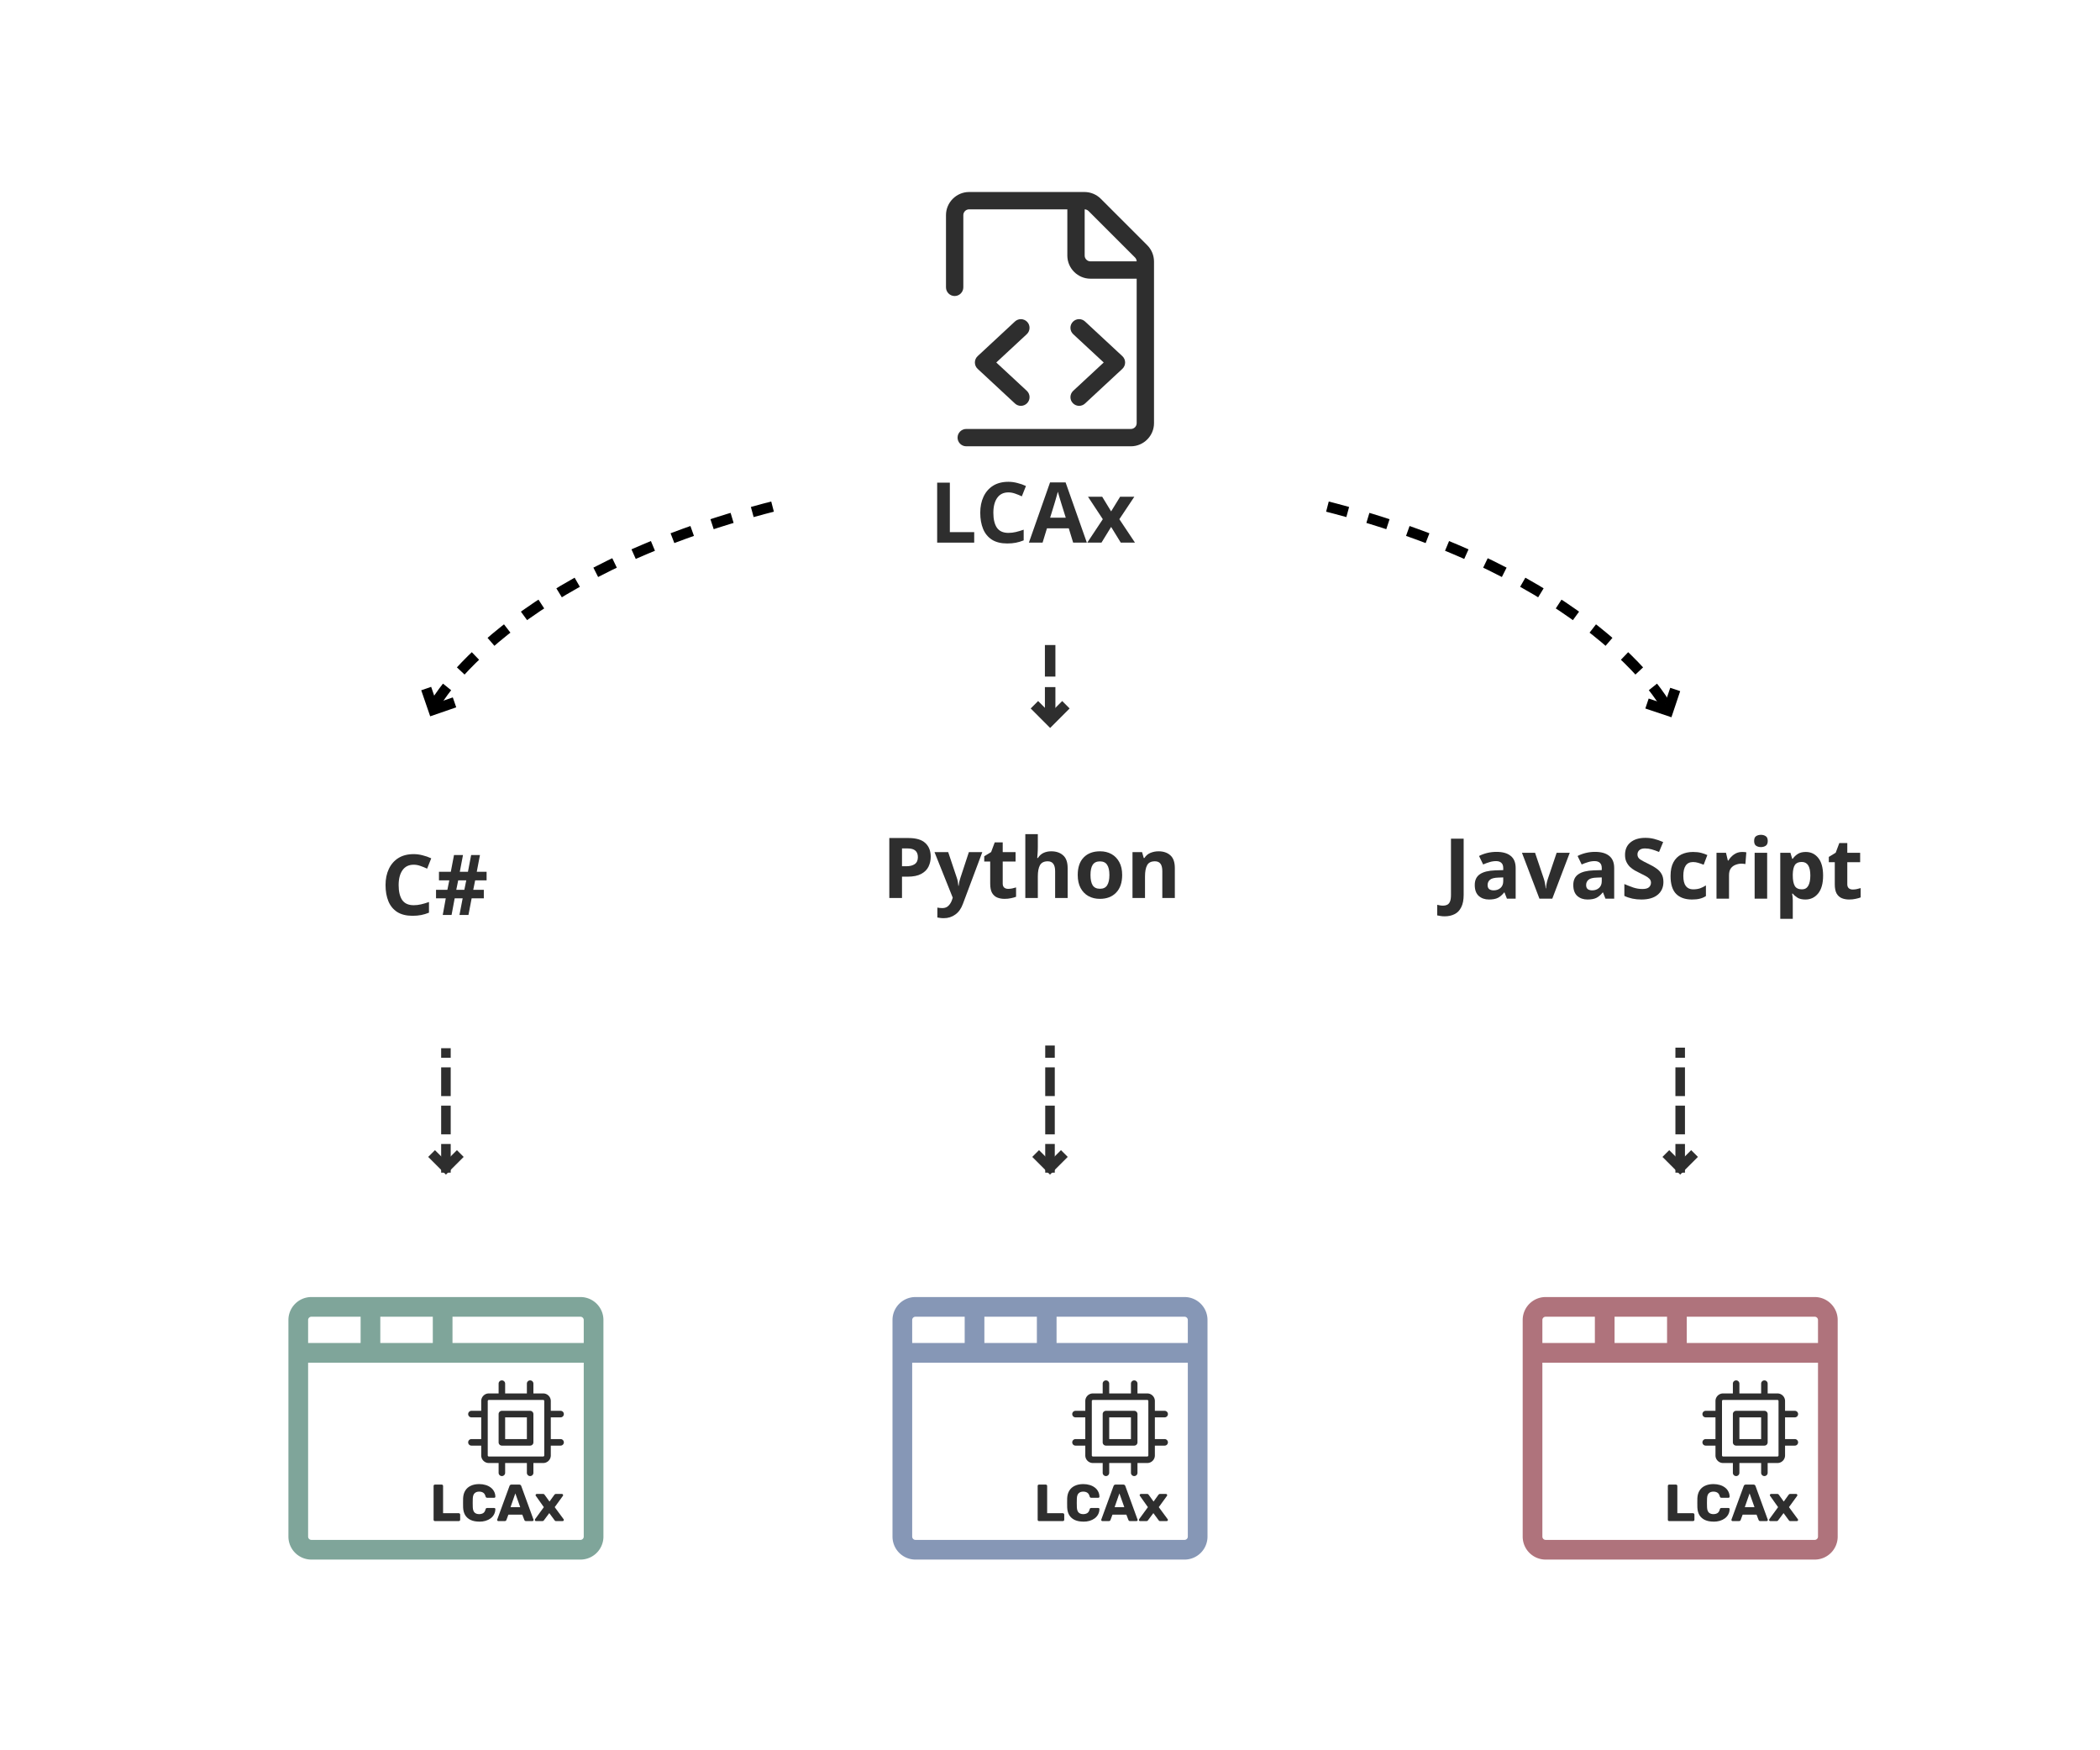 <?xml version="1.0" encoding="UTF-8" standalone="no"?>
<svg
   width="100%"
   height="100%"
   viewBox="0 0 600 500"
   version="1.1"
   xml:space="preserve"
   style="fill-rule:evenodd;clip-rule:evenodd;stroke-miterlimit:10;"
   id="svg59"
   sodipodi:docname="lcax_embed.svg"
   inkscape:version="1.2.2 (b0a8486541, 2022-12-01)"
   xmlns:inkscape="http://www.inkscape.org/namespaces/inkscape"
   xmlns:sodipodi="http://sodipodi.sourceforge.net/DTD/sodipodi-0.dtd"
   xmlns="http://www.w3.org/2000/svg"
   xmlns:svg="http://www.w3.org/2000/svg"
   xmlns:serif="http://www.serif.com/"><defs
   id="defs59">
        
        
        
    
        
        
        
    
            
        
        
        
        
    </defs><sodipodi:namedview
   id="namedview59"
   pagecolor="#ffffff"
   bordercolor="#000000"
   borderopacity="0.25"
   inkscape:showpageshadow="2"
   inkscape:pageopacity="0.0"
   inkscape:pagecheckerboard="0"
   inkscape:deskcolor="#d1d1d1"
   inkscape:zoom="1.1591432"
   inkscape:cx="203.1673"
   inkscape:cy="258.3805"
   inkscape:window-width="1374"
   inkscape:window-height="831"
   inkscape:window-x="0"
   inkscape:window-y="0"
   inkscape:window-maximized="1"
   inkscape:current-layer="g14"
   showgrid="false"><inkscape:page
     x="0"
     y="0"
     width="600"
     height="500"
     id="page14"
     margin="0 29.378 0 55.283"
     bleed="0" /></sodipodi:namedview>
    <g
   id="line20"
   transform="matrix(0,0.266,-0.584,0,449.341,81.34)">
            <g
   transform="matrix(0,1.712,3.765,0,-870.433,-260.418)"
   id="g2">
                <path
   d="m 305.939,350.995 -4.5,4.5 -4.5,-4.5"
   style="fill:none;fill-rule:nonzero;stroke:#2e2e2e;stroke-width:3px"
   id="path1" />
                <path
   d="m 301.439,335.463 v 20.032"
   style="fill:none;fill-rule:nonzero;stroke:#2e2e2e;stroke-width:3px;stroke-linecap:square;stroke-dasharray:6, 6, 0, 0"
   id="path2" />
            </g>
        </g><g
   transform="matrix(0,-0.591,-1,0,555.211,433.191)"
   id="g5"
   inkscape:label="g5">
            <g
   transform="matrix(0,1,1.693,0,-183.789,-45.739)"
   id="g4">
                <path
   d="m 122.319,344.657 2.023,-6.034 6.034,2.023"
   style="fill:none;stroke:#000000;stroke-width:3px"
   id="path3" />
                <path
   d="m 125.249,340.472 c 0,0 20.51,37.156 97.516,56.677"
   style="fill:none;stroke:#000000;stroke-width:3px;stroke-linejoin:bevel;stroke-miterlimit:1.5;stroke-dasharray:6, 6, 0, 0"
   id="path4" />
            </g>
        </g><g
   transform="matrix(0,-0.591,1,0,44.789,433.191)"
   id="g7"
   inkscape:label="g7">
            <g
   transform="matrix(0,-1,1.693,0,-183.789,556.16)"
   id="g6">
                <path
   d="m 471.088,340.973 6.017,-2.075 2.075,6.016"
   style="fill:none;stroke:#000000;stroke-width:3px"
   id="path5" />
                <path
   d="m 476.65,340.472 c 0,0 -20.51,37.156 -97.516,56.677"
   style="fill:none;stroke:#000000;stroke-width:3px;stroke-linejoin:bevel;stroke-miterlimit:1.5;stroke-dasharray:6, 6, 0, 0"
   id="path6" />
            </g>
        </g><g
   id="g10"
   transform="matrix(3.75,0,0,3.75,435.053,363.023)"
   style="clip-rule:evenodd;fill-rule:evenodd;stroke-miterlimit:10"
   inkscape:label="app - red"><path
     d="M 0,3.75 C 0,2.784 0.784,2 1.75,2 h 20.5 C 23.216,2 24,2.784 24,3.75 v 16.5 A 1.75,1.75 0 0 1 22.25,22 H 1.75 A 1.75,1.75 0 0 1 0,20.25 Z M 22.5,7 h -21 v 13.25 c 0,0.138 0.112,0.25 0.25,0.25 h 20.5 a 0.25,0.25 0 0 0 0.25,-0.25 z m -10,-3.5 v 2 h 10 V 3.75 A 0.25,0.25 0 0 0 22.25,3.5 Z M 7,3.5 v 2 h 4 v -2 z m -5.25,0 A 0.25,0.25 0 0 0 1.5,3.75 V 5.5 h 4 v -2 z"
     id="path1-0"
     style="fill:#af737c;fill-opacity:1;stroke:none;stroke-opacity:1" /><g
     id="g1-8"
     transform="matrix(0.33,0,0,0.33,23.595,17.589)"><path
       d="m -22.219,-20.972 h 6.526 a 0.753,0.753 0 0 1 0.753,0.753 v 6.526 a 0.753,0.753 0 0 1 -0.753,0.753 h -6.526 a 0.753,0.753 0 0 1 -0.753,-0.753 v -6.526 a 0.753,0.753 0 0 1 0.753,-0.753 z m 0.753,6.526 h 5.02 v -5.02 h -5.02 z"
       id="path1-3-8"
       style="fill:#2e2e2e;fill-opacity:1;stroke-width:1.004" /><path
       d="m -15.693,-28 a 0.753,0.753 0 0 1 0.753,0.753 v 2.259 h 2.259 c 0.97,0 1.757,0.787 1.757,1.757 v 2.259 h 2.259 a 0.753,0.753 0 0 1 0,1.506 h -2.259 v 5.02 h 2.259 a 0.753,0.753 0 0 1 0,1.506 h -2.259 v 2.259 a 1.757,1.757 0 0 1 -1.757,1.757 h -2.259 v 2.259 a 0.753,0.753 0 0 1 -1.506,0 v -2.259 h -5.02 v 2.259 a 0.753,0.753 0 0 1 -1.506,0 v -2.259 h -2.259 a 1.757,1.757 0 0 1 -1.757,-1.757 v -2.259 h -2.259 a 0.753,0.753 0 0 1 0,-1.506 h 2.259 v -5.02 h -2.259 a 0.753,0.753 0 0 1 0,-1.506 h 2.259 v -2.259 c 0,-0.97 0.787,-1.757 1.757,-1.757 h 2.259 v -2.259 a 0.753,0.753 0 0 1 1.506,0 v 2.259 h 5.02 v -2.259 A 0.753,0.753 0 0 1 -15.693,-28 Z m 3.012,17.57 a 0.251,0.251 0 0 0 0.251,-0.251 v -12.55 a 0.251,0.251 0 0 0 -0.251,-0.251 h -12.55 a 0.251,0.251 0 0 0 -0.251,0.251 v 12.55 c 0,0.139 0.112,0.251 0.251,0.251 z"
       id="path2-5"
       style="fill:#2e2e2e;fill-opacity:1;stroke:none;stroke-width:1.004;stroke-opacity:1" /></g><g
     aria-label="LCAx"
     id="text1140-0"
     style="font-size:3.971px;line-height:1.25;font-family:'Roboto Mono';-inkscape-font-specification:'Roboto Mono';fill:#2e2e2e;stroke-width:0.165"><path
       d="m 11.159,19.067 q -0.044,0 -0.071,-0.028 -0.028,-0.028 -0.028,-0.071 v -2.581 q 0,-0.044 0.028,-0.071 0.028,-0.028 0.071,-0.028 h 0.524 q 0.04,0 0.068,0.028 0.032,0.028 0.032,0.071 v 2.081 h 1.199 q 0.044,0 0.071,0.032 0.032,0.028 0.032,0.071 v 0.397 q 0,0.044 -0.032,0.071 -0.028,0.028 -0.071,0.028 z"
       style="font-weight:bold;font-family:Rubik;-inkscape-font-specification:'Rubik Bold'"
       id="path437" /><path
       d="m 14.536,19.107 q -0.377,0 -0.647,-0.123 -0.266,-0.123 -0.417,-0.361 -0.147,-0.238 -0.163,-0.592 -0.004,-0.163 -0.004,-0.349 0,-0.187 0.004,-0.357 0.016,-0.345 0.167,-0.584 0.151,-0.242 0.421,-0.365 0.27,-0.127 0.639,-0.127 0.262,0 0.484,0.068 0.222,0.064 0.389,0.191 0.167,0.123 0.258,0.302 0.095,0.175 0.099,0.397 0.004,0.036 -0.024,0.06 -0.024,0.024 -0.06,0.024 h -0.536 q -0.052,0 -0.079,-0.02 -0.028,-0.024 -0.048,-0.083 -0.056,-0.21 -0.183,-0.286 -0.123,-0.079 -0.306,-0.079 -0.218,0 -0.345,0.123 -0.127,0.119 -0.139,0.401 -0.012,0.326 0,0.667 0.012,0.282 0.139,0.405 0.127,0.119 0.345,0.119 0.183,0 0.31,-0.079 0.127,-0.079 0.179,-0.286 0.016,-0.06 0.044,-0.079 0.032,-0.024 0.083,-0.024 h 0.536 q 0.036,0 0.06,0.024 0.028,0.024 0.024,0.06 -0.004,0.222 -0.099,0.401 -0.091,0.175 -0.258,0.302 -0.167,0.123 -0.389,0.191 -0.222,0.064 -0.484,0.064 z"
       style="font-weight:bold;font-family:Rubik;-inkscape-font-specification:'Rubik Bold'"
       id="path439" /><path
       d="m 15.989,19.067 q -0.032,0 -0.06,-0.024 -0.024,-0.028 -0.024,-0.06 0,-0.02 0.004,-0.036 l 0.933,-2.55 q 0.012,-0.044 0.048,-0.075 0.04,-0.036 0.107,-0.036 h 0.588 q 0.068,0 0.103,0.036 0.04,0.032 0.052,0.075 l 0.929,2.55 q 0.008,0.016 0.008,0.036 0,0.032 -0.028,0.06 -0.024,0.024 -0.06,0.024 h -0.488 q -0.06,0 -0.091,-0.028 -0.028,-0.032 -0.036,-0.056 l -0.155,-0.405 h -1.06 l -0.151,0.405 q -0.008,0.024 -0.036,0.056 -0.028,0.028 -0.095,0.028 z m 0.933,-1.06 h 0.739 l -0.373,-1.048 z"
       style="font-weight:bold;font-family:Rubik;-inkscape-font-specification:'Rubik Bold'"
       id="path441" /><path
       d="m 18.864,19.067 q -0.036,0 -0.064,-0.024 -0.024,-0.028 -0.024,-0.064 0,-0.012 0.004,-0.028 0.004,-0.02 0.016,-0.036 l 0.663,-0.909 -0.604,-0.854 q -0.012,-0.016 -0.02,-0.032 -0.004,-0.016 -0.004,-0.032 0,-0.036 0.028,-0.06 0.028,-0.028 0.064,-0.028 h 0.484 q 0.052,0 0.075,0.024 0.028,0.024 0.04,0.044 l 0.369,0.512 0.365,-0.508 q 0.016,-0.02 0.04,-0.044 0.028,-0.028 0.079,-0.028 h 0.465 q 0.036,0 0.06,0.028 0.028,0.024 0.028,0.06 0,0.016 -0.004,0.032 -0.004,0.016 -0.016,0.032 l -0.62,0.854 0.671,0.909 q 0.016,0.016 0.02,0.032 0.004,0.016 0.004,0.032 0,0.036 -0.028,0.064 -0.024,0.024 -0.064,0.024 h -0.504 q -0.048,0 -0.071,-0.02 -0.024,-0.024 -0.04,-0.044 l -0.401,-0.544 -0.405,0.544 q -0.016,0.016 -0.04,0.04 -0.024,0.024 -0.075,0.024 z"
       style="font-weight:bold;font-family:Rubik;-inkscape-font-specification:'Rubik Bold'"
       id="path443" /></g></g><g
   id="g3"
   transform="matrix(3.75,0,0,3.75,82.408,363.023)"
   inkscape:label="app - green"
   style="clip-rule:evenodd;fill-rule:evenodd;stroke-miterlimit:10"><path
     d="M 0,3.75 C 0,2.784 0.784,2 1.75,2 h 20.5 C 23.216,2 24,2.784 24,3.75 v 16.5 A 1.75,1.75 0 0 1 22.25,22 H 1.75 A 1.75,1.75 0 0 1 0,20.25 Z M 22.5,7 h -21 v 13.25 c 0,0.138 0.112,0.25 0.25,0.25 h 20.5 a 0.25,0.25 0 0 0 0.25,-0.25 z m -10,-3.5 v 2 h 10 V 3.75 A 0.25,0.25 0 0 0 22.25,3.5 Z M 7,3.5 v 2 h 4 v -2 z m -5.25,0 A 0.25,0.25 0 0 0 1.5,3.75 V 5.5 h 4 v -2 z"
     id="path1-9"
     style="fill:#7fa59a;fill-opacity:1;stroke:none;stroke-opacity:1" /><g
     id="g1"
     transform="matrix(0.33,0,0,0.33,23.595,17.589)"><path
       d="m -22.219,-20.972 h 6.526 a 0.753,0.753 0 0 1 0.753,0.753 v 6.526 a 0.753,0.753 0 0 1 -0.753,0.753 h -6.526 a 0.753,0.753 0 0 1 -0.753,-0.753 v -6.526 a 0.753,0.753 0 0 1 0.753,-0.753 z m 0.753,6.526 h 5.02 v -5.02 h -5.02 z"
       id="path1-3"
       style="fill:#2e2e2e;fill-opacity:1;stroke-width:1.004" /><path
       d="m -15.693,-28 a 0.753,0.753 0 0 1 0.753,0.753 v 2.259 h 2.259 c 0.97,0 1.757,0.787 1.757,1.757 v 2.259 h 2.259 a 0.753,0.753 0 0 1 0,1.506 h -2.259 v 5.02 h 2.259 a 0.753,0.753 0 0 1 0,1.506 h -2.259 v 2.259 a 1.757,1.757 0 0 1 -1.757,1.757 h -2.259 v 2.259 a 0.753,0.753 0 0 1 -1.506,0 v -2.259 h -5.02 v 2.259 a 0.753,0.753 0 0 1 -1.506,0 v -2.259 h -2.259 a 1.757,1.757 0 0 1 -1.757,-1.757 v -2.259 h -2.259 a 0.753,0.753 0 0 1 0,-1.506 h 2.259 v -5.02 h -2.259 a 0.753,0.753 0 0 1 0,-1.506 h 2.259 v -2.259 c 0,-0.97 0.787,-1.757 1.757,-1.757 h 2.259 v -2.259 a 0.753,0.753 0 0 1 1.506,0 v 2.259 h 5.02 v -2.259 A 0.753,0.753 0 0 1 -15.693,-28 Z m 3.012,17.57 a 0.251,0.251 0 0 0 0.251,-0.251 v -12.55 a 0.251,0.251 0 0 0 -0.251,-0.251 h -12.55 a 0.251,0.251 0 0 0 -0.251,0.251 v 12.55 c 0,0.139 0.112,0.251 0.251,0.251 z"
       id="path2-3"
       style="fill:#2e2e2e;fill-opacity:1;stroke:none;stroke-width:1.004;stroke-opacity:1" /></g><g
     aria-label="LCAx"
     id="text1140-9"
     style="font-size:3.971px;line-height:1.25;font-family:'Roboto Mono';-inkscape-font-specification:'Roboto Mono';fill:#2e2e2e;stroke-width:0.165"><path
       d="m 11.159,19.067 q -0.044,0 -0.071,-0.028 -0.028,-0.028 -0.028,-0.071 v -2.581 q 0,-0.044 0.028,-0.071 0.028,-0.028 0.071,-0.028 h 0.524 q 0.04,0 0.068,0.028 0.032,0.028 0.032,0.071 v 2.081 h 1.199 q 0.044,0 0.071,0.032 0.032,0.028 0.032,0.071 v 0.397 q 0,0.044 -0.032,0.071 -0.028,0.028 -0.071,0.028 z"
       style="font-weight:bold;font-family:Rubik;-inkscape-font-specification:'Rubik Bold'"
       id="path417" /><path
       d="m 14.536,19.107 q -0.377,0 -0.647,-0.123 -0.266,-0.123 -0.417,-0.361 -0.147,-0.238 -0.163,-0.592 -0.004,-0.163 -0.004,-0.349 0,-0.187 0.004,-0.357 0.016,-0.345 0.167,-0.584 0.151,-0.242 0.421,-0.365 0.27,-0.127 0.639,-0.127 0.262,0 0.484,0.068 0.222,0.064 0.389,0.191 0.167,0.123 0.258,0.302 0.095,0.175 0.099,0.397 0.004,0.036 -0.024,0.06 -0.024,0.024 -0.06,0.024 h -0.536 q -0.052,0 -0.079,-0.02 -0.028,-0.024 -0.048,-0.083 -0.056,-0.21 -0.183,-0.286 -0.123,-0.079 -0.306,-0.079 -0.218,0 -0.345,0.123 -0.127,0.119 -0.139,0.401 -0.012,0.326 0,0.667 0.012,0.282 0.139,0.405 0.127,0.119 0.345,0.119 0.183,0 0.31,-0.079 0.127,-0.079 0.179,-0.286 0.016,-0.06 0.044,-0.079 0.032,-0.024 0.083,-0.024 h 0.536 q 0.036,0 0.06,0.024 0.028,0.024 0.024,0.06 -0.004,0.222 -0.099,0.401 -0.091,0.175 -0.258,0.302 -0.167,0.123 -0.389,0.191 -0.222,0.064 -0.484,0.064 z"
       style="font-weight:bold;font-family:Rubik;-inkscape-font-specification:'Rubik Bold'"
       id="path419" /><path
       d="m 15.989,19.067 q -0.032,0 -0.06,-0.024 -0.024,-0.028 -0.024,-0.06 0,-0.02 0.004,-0.036 l 0.933,-2.55 q 0.012,-0.044 0.048,-0.075 0.04,-0.036 0.107,-0.036 h 0.588 q 0.068,0 0.103,0.036 0.04,0.032 0.052,0.075 l 0.929,2.55 q 0.008,0.016 0.008,0.036 0,0.032 -0.028,0.06 -0.024,0.024 -0.06,0.024 h -0.488 q -0.06,0 -0.091,-0.028 -0.028,-0.032 -0.036,-0.056 l -0.155,-0.405 h -1.06 l -0.151,0.405 q -0.008,0.024 -0.036,0.056 -0.028,0.028 -0.095,0.028 z m 0.933,-1.06 h 0.739 l -0.373,-1.048 z"
       style="font-weight:bold;font-family:Rubik;-inkscape-font-specification:'Rubik Bold'"
       id="path421" /><path
       d="m 18.864,19.067 q -0.036,0 -0.064,-0.024 -0.024,-0.028 -0.024,-0.064 0,-0.012 0.004,-0.028 0.004,-0.02 0.016,-0.036 l 0.663,-0.909 -0.604,-0.854 q -0.012,-0.016 -0.02,-0.032 -0.004,-0.016 -0.004,-0.032 0,-0.036 0.028,-0.06 0.028,-0.028 0.064,-0.028 h 0.484 q 0.052,0 0.075,0.024 0.028,0.024 0.04,0.044 l 0.369,0.512 0.365,-0.508 q 0.016,-0.02 0.04,-0.044 0.028,-0.028 0.079,-0.028 h 0.465 q 0.036,0 0.06,0.028 0.028,0.024 0.028,0.06 0,0.016 -0.004,0.032 -0.004,0.016 -0.016,0.032 l -0.62,0.854 0.671,0.909 q 0.016,0.016 0.02,0.032 0.004,0.016 0.004,0.032 0,0.036 -0.028,0.064 -0.024,0.024 -0.064,0.024 h -0.504 q -0.048,0 -0.071,-0.02 -0.024,-0.024 -0.04,-0.044 l -0.401,-0.544 -0.405,0.544 q -0.016,0.016 -0.04,0.04 -0.024,0.024 -0.075,0.024 z"
       style="font-weight:bold;font-family:Rubik;-inkscape-font-specification:'Rubik Bold'"
       id="path423" /></g></g><g
   id="g12"
   transform="matrix(3.75,0,0,3.75,255,363.023)"
   style="clip-rule:evenodd;fill-rule:evenodd;stroke-miterlimit:10"
   inkscape:label="app - blue"><path
     d="M 0,3.75 C 0,2.784 0.784,2 1.75,2 h 20.5 C 23.216,2 24,2.784 24,3.75 v 16.5 A 1.75,1.75 0 0 1 22.25,22 H 1.75 A 1.75,1.75 0 0 1 0,20.25 Z M 22.5,7 h -21 v 13.25 c 0,0.138 0.112,0.25 0.25,0.25 h 20.5 a 0.25,0.25 0 0 0 0.25,-0.25 z m -10,-3.5 v 2 h 10 V 3.75 A 0.25,0.25 0 0 0 22.25,3.5 Z M 7,3.5 v 2 h 4 v -2 z m -5.25,0 A 0.25,0.25 0 0 0 1.5,3.75 V 5.5 h 4 v -2 z"
     id="path1-6"
     style="fill:#8697b6;fill-opacity:1;stroke:none;stroke-opacity:1" /><g
     id="g1-3"
     transform="matrix(0.33,0,0,0.33,23.595,17.589)"><path
       d="m -22.219,-20.972 h 6.526 a 0.753,0.753 0 0 1 0.753,0.753 v 6.526 a 0.753,0.753 0 0 1 -0.753,0.753 h -6.526 a 0.753,0.753 0 0 1 -0.753,-0.753 v -6.526 a 0.753,0.753 0 0 1 0.753,-0.753 z m 0.753,6.526 h 5.02 v -5.02 h -5.02 z"
       id="path1-3-85"
       style="fill:#2e2e2e;fill-opacity:1;stroke-width:1.004" /><path
       d="m -15.693,-28 a 0.753,0.753 0 0 1 0.753,0.753 v 2.259 h 2.259 c 0.97,0 1.757,0.787 1.757,1.757 v 2.259 h 2.259 a 0.753,0.753 0 0 1 0,1.506 h -2.259 v 5.02 h 2.259 a 0.753,0.753 0 0 1 0,1.506 h -2.259 v 2.259 a 1.757,1.757 0 0 1 -1.757,1.757 h -2.259 v 2.259 a 0.753,0.753 0 0 1 -1.506,0 v -2.259 h -5.02 v 2.259 a 0.753,0.753 0 0 1 -1.506,0 v -2.259 h -2.259 a 1.757,1.757 0 0 1 -1.757,-1.757 v -2.259 h -2.259 a 0.753,0.753 0 0 1 0,-1.506 h 2.259 v -5.02 h -2.259 a 0.753,0.753 0 0 1 0,-1.506 h 2.259 v -2.259 c 0,-0.97 0.787,-1.757 1.757,-1.757 h 2.259 v -2.259 a 0.753,0.753 0 0 1 1.506,0 v 2.259 h 5.02 v -2.259 A 0.753,0.753 0 0 1 -15.693,-28 Z m 3.012,17.57 a 0.251,0.251 0 0 0 0.251,-0.251 v -12.55 a 0.251,0.251 0 0 0 -0.251,-0.251 h -12.55 a 0.251,0.251 0 0 0 -0.251,0.251 v 12.55 c 0,0.139 0.112,0.251 0.251,0.251 z"
       id="path2-6"
       style="fill:#2e2e2e;fill-opacity:1;stroke:none;stroke-width:1.004;stroke-opacity:1" /></g><g
     aria-label="LCAx"
     id="text1140-1"
     style="font-size:3.971px;line-height:1.25;font-family:'Roboto Mono';-inkscape-font-specification:'Roboto Mono';fill:#2e2e2e;stroke-width:0.165"><path
       d="m 11.159,19.067 q -0.044,0 -0.071,-0.028 -0.028,-0.028 -0.028,-0.071 v -2.581 q 0,-0.044 0.028,-0.071 0.028,-0.028 0.071,-0.028 h 0.524 q 0.04,0 0.068,0.028 0.032,0.028 0.032,0.071 v 2.081 h 1.199 q 0.044,0 0.071,0.032 0.032,0.028 0.032,0.071 v 0.397 q 0,0.044 -0.032,0.071 -0.028,0.028 -0.071,0.028 z"
       style="font-weight:bold;font-family:Rubik;-inkscape-font-specification:'Rubik Bold'"
       id="path427" /><path
       d="m 14.536,19.107 q -0.377,0 -0.647,-0.123 -0.266,-0.123 -0.417,-0.361 -0.147,-0.238 -0.163,-0.592 -0.004,-0.163 -0.004,-0.349 0,-0.187 0.004,-0.357 0.016,-0.345 0.167,-0.584 0.151,-0.242 0.421,-0.365 0.27,-0.127 0.639,-0.127 0.262,0 0.484,0.068 0.222,0.064 0.389,0.191 0.167,0.123 0.258,0.302 0.095,0.175 0.099,0.397 0.004,0.036 -0.024,0.06 -0.024,0.024 -0.06,0.024 h -0.536 q -0.052,0 -0.079,-0.02 -0.028,-0.024 -0.048,-0.083 -0.056,-0.21 -0.183,-0.286 -0.123,-0.079 -0.306,-0.079 -0.218,0 -0.345,0.123 -0.127,0.119 -0.139,0.401 -0.012,0.326 0,0.667 0.012,0.282 0.139,0.405 0.127,0.119 0.345,0.119 0.183,0 0.31,-0.079 0.127,-0.079 0.179,-0.286 0.016,-0.06 0.044,-0.079 0.032,-0.024 0.083,-0.024 h 0.536 q 0.036,0 0.06,0.024 0.028,0.024 0.024,0.06 -0.004,0.222 -0.099,0.401 -0.091,0.175 -0.258,0.302 -0.167,0.123 -0.389,0.191 -0.222,0.064 -0.484,0.064 z"
       style="font-weight:bold;font-family:Rubik;-inkscape-font-specification:'Rubik Bold'"
       id="path429" /><path
       d="m 15.989,19.067 q -0.032,0 -0.06,-0.024 -0.024,-0.028 -0.024,-0.06 0,-0.02 0.004,-0.036 l 0.933,-2.55 q 0.012,-0.044 0.048,-0.075 0.04,-0.036 0.107,-0.036 h 0.588 q 0.068,0 0.103,0.036 0.04,0.032 0.052,0.075 l 0.929,2.55 q 0.008,0.016 0.008,0.036 0,0.032 -0.028,0.06 -0.024,0.024 -0.06,0.024 h -0.488 q -0.06,0 -0.091,-0.028 -0.028,-0.032 -0.036,-0.056 l -0.155,-0.405 h -1.06 l -0.151,0.405 q -0.008,0.024 -0.036,0.056 -0.028,0.028 -0.095,0.028 z m 0.933,-1.06 h 0.739 l -0.373,-1.048 z"
       style="font-weight:bold;font-family:Rubik;-inkscape-font-specification:'Rubik Bold'"
       id="path431" /><path
       d="m 18.864,19.067 q -0.036,0 -0.064,-0.024 -0.024,-0.028 -0.024,-0.064 0,-0.012 0.004,-0.028 0.004,-0.02 0.016,-0.036 l 0.663,-0.909 -0.604,-0.854 q -0.012,-0.016 -0.02,-0.032 -0.004,-0.016 -0.004,-0.032 0,-0.036 0.028,-0.06 0.028,-0.028 0.064,-0.028 h 0.484 q 0.052,0 0.075,0.024 0.028,0.024 0.04,0.044 l 0.369,0.512 0.365,-0.508 q 0.016,-0.02 0.04,-0.044 0.028,-0.028 0.079,-0.028 h 0.465 q 0.036,0 0.06,0.028 0.028,0.024 0.028,0.06 0,0.016 -0.004,0.032 -0.004,0.016 -0.016,0.032 l -0.62,0.854 0.671,0.909 q 0.016,0.016 0.02,0.032 0.004,0.016 0.004,0.032 0,0.036 -0.028,0.064 -0.024,0.024 -0.064,0.024 h -0.504 q -0.048,0 -0.071,-0.02 -0.024,-0.024 -0.04,-0.044 l -0.401,-0.544 -0.405,0.544 q -0.016,0.016 -0.04,0.04 -0.024,0.024 -0.075,0.024 z"
       style="font-weight:bold;font-family:Rubik;-inkscape-font-specification:'Rubik Bold'"
       id="path433" /></g></g>
    <g
   id="line22"
   transform="matrix(0,-0.438,-1,0,555.7,402.797)">
            <g
   transform="matrix(0,-1,2.283,0,-204.116,557.213)"
   id="g9">
                <path
   d="m 305.615,162.683 -4.102,-4.103 -4.102,4.103"
   style="fill:none;fill-rule:nonzero;stroke:#2e2e2e;stroke-width:2.73px"
   id="path8" />
                <path
   d="m 301.513,158.58 v 33.597"
   style="fill:none;fill-rule:nonzero;stroke:#2e2e2e;stroke-width:2.73px;stroke-linecap:square;stroke-dasharray:5.47, 5.47, 0, 0"
   id="path9" />
            </g>
        </g><g
   id="line26"
   transform="matrix(0,-0.438,-1,0,561.411,403.206)">
            <g
   transform="matrix(0,-1,2.283,0,-204.116,557.213)"
   id="g11">
                <path
   d="m 479.957,163.09 -4.102,-4.102 -4.102,4.102"
   style="fill:none;fill-rule:nonzero;stroke:#2e2e2e;stroke-width:2.73px"
   id="path10" />
                <path
   d="m 475.855,158.988 v 32.985"
   style="fill:none;fill-rule:nonzero;stroke:#2e2e2e;stroke-width:2.73px;stroke-linecap:square;stroke-linejoin:round;stroke-miterlimit:4;stroke-dasharray:5.47, 5.47, 0, 0"
   id="path11" />
            </g>
        </g><g
   id="line30"
   transform="matrix(0,-0.438,-1,0,557.45,403.206)">
            <g
   transform="matrix(0,-1,2.283,0,-204.116,557.213)"
   id="g13">
                <path
   d="m 131.273,163.09 -4.102,-4.102 -4.102,4.102"
   style="fill:none;fill-rule:nonzero;stroke:#2e2e2e;stroke-width:2.73px"
   id="path12" />
                <path
   d="M 127.171,158.988 V 191.81"
   style="fill:none;fill-rule:nonzero;stroke:#2e2e2e;stroke-width:2.73px;stroke-linecap:square;stroke-linejoin:round;stroke-miterlimit:4;stroke-dasharray:5.47, 5.47, 0, 0"
   id="path13" />
            </g>
        </g>
    <g
   id="g14"
   transform="translate(0,36)"><path
     id="path1074"
     d="m 270.282,25.453 c 0,-3.623 2.981,-6.604 6.604,-6.604 h 32.96 c 1.751,0.001 3.432,0.697 4.669,1.935 l 13.268,13.268 c 1.238,1.237 1.934,2.918 1.935,4.669 v 46.168 c 0,3.623 -2.981,6.604 -6.604,6.604 h -47.053 c -1.357,-0.003 -2.472,-1.12 -2.472,-2.477 0,-1.357 1.115,-2.474 2.472,-2.476 h 47.053 c 0.906,0 1.651,-0.745 1.651,-1.651 v -41.275 h -13.208 c -3.623,0 -6.604,-2.981 -6.604,-6.604 v -13.208 h -28.067 c -0.906,0 -1.651,0.745 -1.651,1.651 v 20.638 c -0.002,1.357 -1.119,2.473 -2.476,2.473 -1.358,0 -2.475,-1.116 -2.477,-2.473 z m 39.624,-1.651 v 13.208 c 0,0.906 0.745,1.651 1.651,1.651 h 13.208 c -0.015,-0.417 -0.187,-0.814 -0.482,-1.109 l -13.268,-13.268 c -0.295,-0.295 -0.692,-0.467 -1.109,-0.482 z"
     style="fill:#2e2e2e;fill-rule:nonzero" /><path
     id="path1076"
     d="m 293.495,55.963 c 0.426,0.458 0.662,1.061 0.662,1.686 0,0.688 -0.286,1.346 -0.791,1.815 l -8.713,8.089 8.717,8.09 c 0.504,0.469 0.792,1.128 0.792,1.817 0,1.36 -1.119,2.479 -2.479,2.479 -0.626,0 -1.229,-0.237 -1.688,-0.664 l -10.665,-9.905 c -0.506,-0.469 -0.793,-1.128 -0.793,-1.817 0,-0.689 0.287,-1.347 0.793,-1.816 l 10.665,-9.906 c 0.458,-0.424 1.06,-0.66 1.684,-0.66 0.689,0 1.348,0.287 1.816,0.792 z m 13.139,3.501 c -0.508,-0.469 -0.797,-1.129 -0.797,-1.82 0,-1.359 1.118,-2.477 2.477,-2.477 0.626,0 1.23,0.238 1.688,0.664 l 10.669,9.906 c 0.505,0.469 0.792,1.127 0.792,1.816 0,0.689 -0.287,1.348 -0.792,1.817 l -10.666,9.905 c -0.458,0.427 -1.062,0.664 -1.688,0.664 -1.359,0 -2.478,-1.118 -2.478,-2.477 0,-0.69 0.288,-1.35 0.795,-1.819 l 8.714,-8.09 -8.718,-8.089 z"
     style="fill:#2e2e2e;fill-rule:nonzero" /><g
     transform="translate(265.6,119.014)"
     id="g15">
            <g
   aria-label="LCAx"
   id="text14"
   style="font-weight:600;font-size:24px;font-family:LucidaGrande-Bold, 'Lucida Grande', sans-serif;fill:#2e2e2e"><path
     d="M 2.16,0 V -17.136 H 5.784 V -3 h 6.96 v 3 z"
     id="path485" /><path
     d="m 22.512,-14.352 q -2.088,0 -3.192,1.56 -1.104,1.56 -1.104,4.272 0,2.736 1.008,4.248 1.032,1.488 3.288,1.488 1.056,0 2.088,-0.24 1.056,-0.24 2.28,-0.672 v 3.048 q -1.128,0.456 -2.232,0.672 -1.104,0.216 -2.472,0.216 -2.64,0 -4.368,-1.08 -1.704,-1.104 -2.52,-3.072 -0.816,-1.992 -0.816,-4.632 0,-2.592 0.936,-4.584 0.936,-1.992 2.712,-3.12 1.8,-1.128 4.392,-1.128 1.272,0 2.544,0.336 1.296,0.312 2.472,0.864 l -1.176,2.952 q -0.96,-0.456 -1.944,-0.792 -0.96,-0.336 -1.896,-0.336 z"
     id="path487" /><path
     d="m 41.016,0 -1.248,-4.08 h -6.24 l -1.248,4.08 h -3.912 l 6.048,-17.208 h 4.44 L 44.928,0 Z m -3.36,-11.112 q -0.12,-0.408 -0.312,-1.032 -0.192,-0.624 -0.384,-1.272 -0.192,-0.648 -0.312,-1.128 -0.12,0.48 -0.336,1.2 -0.192,0.696 -0.384,1.344 -0.168,0.624 -0.264,0.888 l -1.224,3.984 h 4.464 z"
     id="path489" /><path
     d="m 49.488,-6.696 -4.224,-6.408 h 4.056 l 2.544,4.176 2.568,-4.176 h 4.056 l -4.272,6.408 4.464,6.696 h -4.056 l -2.76,-4.488 -2.76,4.488 h -4.056 z"
     id="path491" /></g>
        </g></g><g
   aria-label="C#"
   id="text14-8"
   style="font-weight:600;font-size:24px;font-family:LucidaGrande-Bold, 'Lucida Grande', sans-serif;fill:#2e2e2e"><path
     d="m 118.195,247.022 q -2.088,0 -3.192,1.56 -1.104,1.56 -1.104,4.272 0,2.736 1.008,4.248 1.032,1.488 3.288,1.488 1.056,0 2.088,-0.24 1.056,-0.24 2.28,-0.672 v 3.048 q -1.128,0.456 -2.232,0.672 -1.104,0.216 -2.472,0.216 -2.64,0 -4.368,-1.08 -1.704,-1.104 -2.52,-3.072 -0.816,-1.992 -0.816,-4.632 0,-2.592 0.936,-4.584 0.936,-1.992 2.712,-3.12 1.8,-1.128 4.392,-1.128 1.272,0 2.544,0.336 1.296,0.312 2.472,0.864 l -1.176,2.952 q -0.96,-0.456 -1.944,-0.792 -0.96,-0.336 -1.896,-0.336 z"
     id="path446" /><path
     d="m 135.763,251.486 -0.552,2.712 h 3.024 v 2.424 h -3.48 l -0.912,4.752 h -2.568 l 0.912,-4.752 h -2.28 l -0.888,4.752 h -2.52 l 0.864,-4.752 h -2.784 v -2.424 h 3.24 l 0.552,-2.712 h -2.952 v -2.448 h 3.384 l 0.912,-4.776 h 2.568 l -0.912,4.776 h 2.328 l 0.912,-4.776 h 2.52 l -0.912,4.776 h 2.808 v 2.448 z m -5.4,2.712 h 2.304 l 0.552,-2.712 h -2.304 z"
     id="path448" /></g><g
   aria-label="Python"
   id="text14-8-8"
   style="font-weight:600;font-size:24px;font-family:LucidaGrande-Bold, 'Lucida Grande', sans-serif;fill:#2e2e2e"><path
     d="m 259.562,239.398 q 3.312,0 4.824,1.44 1.536,1.416 1.536,3.912 0,1.488 -0.624,2.808 -0.624,1.296 -2.088,2.088 -1.44,0.792 -3.936,0.792 h -1.56 v 6.096 h -3.624 v -17.136 z m -0.192,2.976 h -1.656 v 5.088 h 1.2 q 1.536,0 2.424,-0.6 0.912,-0.624 0.912,-1.992 0,-2.496 -2.88,-2.496 z"
     id="path451" /><path
     d="m 267.002,243.43 h 3.912 l 2.472,7.368 q 0.192,0.528 0.288,1.104 0.096,0.552 0.144,1.176 h 0.072 q 0.072,-0.624 0.192,-1.176 0.144,-0.576 0.312,-1.104 l 2.424,-7.368 h 3.84 l -5.544,14.784 q -0.744,2.04 -2.184,3.048 -1.416,1.032 -3.288,1.032 -0.6,0 -1.056,-0.072 -0.432,-0.048 -0.768,-0.12 v -2.832 q 0.264,0.048 0.624,0.096 0.384,0.048 0.792,0.048 1.128,0 1.776,-0.696 0.672,-0.672 0.984,-1.632 l 0.216,-0.648 z"
     id="path453" /><path
     d="m 288.05,253.918 q 0.6,0 1.152,-0.12 0.552,-0.12 1.104,-0.288 v 2.664 q -0.576,0.24 -1.44,0.408 -0.84,0.192 -1.848,0.192 -1.176,0 -2.112,-0.384 -0.912,-0.384 -1.464,-1.32 -0.528,-0.96 -0.528,-2.64 v -6.312 h -1.704 v -1.512 l 1.968,-1.2 1.032,-2.76 h 2.28 v 2.784 h 3.672 v 2.688 h -3.672 v 6.312 q 0,0.744 0.432,1.128 0.432,0.36 1.128,0.36 z"
     id="path455" /><path
     d="m 296.522,242.014 q 0,0.96 -0.072,1.848 -0.048,0.888 -0.096,1.248 h 0.192 q 0.624,-1.008 1.608,-1.464 0.984,-0.456 2.184,-0.456 2.136,0 3.408,1.152 1.296,1.128 1.296,3.648 v 8.544 h -3.576 v -7.656 q 0,-2.832 -2.112,-2.832 -1.608,0 -2.232,1.128 -0.6,1.104 -0.6,3.192 v 6.168 h -3.576 v -18.24 h 3.576 z"
     id="path457" /><path
     d="m 320.618,249.958 q 0,3.264 -1.728,5.04 -1.704,1.776 -4.656,1.776 -1.824,0 -3.264,-0.792 -1.416,-0.792 -2.232,-2.304 -0.816,-1.536 -0.816,-3.72 0,-3.264 1.704,-5.016 1.704,-1.752 4.68,-1.752 1.848,0 3.264,0.792 1.416,0.792 2.232,2.304 0.816,1.488 0.816,3.672 z m -9.048,0 q 0,1.944 0.624,2.952 0.648,0.984 2.088,0.984 1.416,0 2.04,-0.984 0.648,-1.008 0.648,-2.952 0,-1.944 -0.648,-2.904 -0.624,-0.984 -2.064,-0.984 -1.416,0 -2.064,0.984 -0.624,0.96 -0.624,2.904 z"
     id="path459" /><path
     d="m 331.01,243.19 q 2.112,0 3.384,1.152 1.272,1.128 1.272,3.648 v 8.544 h -3.576 v -7.656 q 0,-1.416 -0.504,-2.112 -0.504,-0.72 -1.608,-0.72 -1.632,0 -2.232,1.128 -0.6,1.104 -0.6,3.192 v 6.168 h -3.576 v -13.104 h 2.736 l 0.48,1.68 h 0.192 q 0.624,-1.008 1.704,-1.464 1.104,-0.456 2.328,-0.456 z"
     id="path461" /></g><g
   aria-label="JavaScript"
   id="text14-8-0"
   style="font-weight:600;font-size:24px;font-family:LucidaGrande-Bold, 'Lucida Grande', sans-serif;fill:#2e2e2e"><path
     d="m 412.766,261.762 q -0.696,0 -1.224,-0.096 -0.528,-0.072 -0.912,-0.168 v -3.024 q 0.384,0.096 0.816,0.168 0.408,0.072 0.888,0.072 0.624,0 1.128,-0.24 0.528,-0.24 0.816,-0.912 0.288,-0.672 0.288,-1.92 v -16.056 h 3.624 v 16.032 q 0,2.208 -0.696,3.552 -0.672,1.368 -1.896,1.968 -1.224,0.624 -2.832,0.624 z"
     id="path464" /><path
     d="m 427.598,243.354 q 2.64,0 4.032,1.152 1.416,1.128 1.416,3.48 v 8.736 h -2.496 l -0.696,-1.776 h -0.096 q -0.84,1.056 -1.776,1.536 -0.936,0.48 -2.568,0.48 -1.752,0 -2.904,-1.008 -1.152,-1.032 -1.152,-3.144 0,-2.088 1.464,-3.072 1.464,-1.008 4.392,-1.104 l 2.28,-0.072 v -0.576 q 0,-1.032 -0.552,-1.512 -0.528,-0.48 -1.488,-0.48 -0.96,0 -1.872,0.288 -0.912,0.264 -1.824,0.672 l -1.176,-2.424 q 1.056,-0.552 2.328,-0.864 1.296,-0.312 2.688,-0.312 z m 0.504,7.344 q -1.728,0.048 -2.4,0.624 -0.672,0.576 -0.672,1.512 0,0.816 0.48,1.176 0.48,0.336 1.248,0.336 1.152,0 1.944,-0.672 0.792,-0.696 0.792,-1.944 v -1.08 z"
     id="path466" /><path
     d="m 439.838,256.722 -4.992,-13.104 h 3.744 l 2.52,7.464 q 0.216,0.672 0.336,1.392 0.144,0.72 0.168,1.296 h 0.096 q 0.072,-1.296 0.528,-2.688 l 2.52,-7.464 h 3.744 l -4.992,13.104 z"
     id="path468" /><path
     d="m 455.75,243.354 q 2.64,0 4.032,1.152 1.416,1.128 1.416,3.48 v 8.736 h -2.496 l -0.696,-1.776 h -0.096 q -0.84,1.056 -1.776,1.536 -0.936,0.48 -2.568,0.48 -1.752,0 -2.904,-1.008 -1.152,-1.032 -1.152,-3.144 0,-2.088 1.464,-3.072 1.464,-1.008 4.392,-1.104 l 2.28,-0.072 v -0.576 q 0,-1.032 -0.552,-1.512 -0.528,-0.48 -1.488,-0.48 -0.96,0 -1.872,0.288 -0.912,0.264 -1.824,0.672 l -1.176,-2.424 q 1.056,-0.552 2.328,-0.864 1.296,-0.312 2.688,-0.312 z m 0.504,7.344 q -1.728,0.048 -2.4,0.624 -0.672,0.576 -0.672,1.512 0,0.816 0.48,1.176 0.48,0.336 1.248,0.336 1.152,0 1.944,-0.672 0.792,-0.696 0.792,-1.944 v -1.08 z"
     id="path470" /><path
     d="m 475.262,251.97 q 0,2.28 -1.656,3.648 -1.632,1.344 -4.656,1.344 -2.712,0 -4.848,-1.032 v -3.384 q 1.224,0.528 2.52,0.984 1.32,0.432 2.616,0.432 1.344,0 1.896,-0.504 0.576,-0.528 0.576,-1.32 0,-0.648 -0.456,-1.104 -0.432,-0.456 -1.176,-0.84 -0.744,-0.408 -1.704,-0.864 -0.6,-0.288 -1.296,-0.672 -0.696,-0.408 -1.344,-0.984 -0.624,-0.6 -1.032,-1.44 -0.408,-0.84 -0.408,-2.016 0,-2.304 1.56,-3.576 1.56,-1.296 4.248,-1.296 1.344,0 2.544,0.312 1.224,0.312 2.544,0.888 l -1.176,2.832 q -1.176,-0.48 -2.112,-0.744 -0.936,-0.264 -1.92,-0.264 -1.032,0 -1.584,0.48 -0.552,0.48 -0.552,1.248 0,0.912 0.816,1.44 0.816,0.528 2.424,1.296 1.32,0.624 2.232,1.296 0.936,0.672 1.44,1.584 0.504,0.912 0.504,2.256 z"
     id="path472" /><path
     d="m 483.422,256.962 q -2.928,0 -4.536,-1.608 -1.584,-1.632 -1.584,-5.112 0,-2.4 0.816,-3.912 0.816,-1.512 2.256,-2.232 1.464,-0.72 3.36,-0.72 1.344,0 2.328,0.264 1.008,0.264 1.752,0.624 l -1.056,2.76 q -0.84,-0.336 -1.584,-0.552 -0.72,-0.216 -1.44,-0.216 -2.784,0 -2.784,3.96 0,1.968 0.72,2.904 0.744,0.936 2.064,0.936 1.128,0 1.992,-0.288 0.864,-0.312 1.68,-0.84 v 3.048 q -0.816,0.528 -1.728,0.744 -0.888,0.24 -2.256,0.24 z"
     id="path474" /><path
     d="m 497.75,243.378 q 0.264,0 0.624,0.024 0.36,0.024 0.576,0.072 l -0.264,3.36 q -0.168,-0.048 -0.504,-0.072 -0.312,-0.048 -0.552,-0.048 -0.912,0 -1.752,0.336 -0.84,0.312 -1.368,1.032 -0.504,0.72 -0.504,1.968 v 6.672 h -3.576 v -13.104 h 2.712 l 0.528,2.208 h 0.168 q 0.576,-1.008 1.584,-1.728 1.008,-0.72 2.328,-0.72 z"
     id="path476" /><path
     d="m 503.126,238.482 q 0.792,0 1.368,0.384 0.576,0.36 0.576,1.368 0,0.984 -0.576,1.368 -0.576,0.384 -1.368,0.384 -0.816,0 -1.392,-0.384 -0.552,-0.384 -0.552,-1.368 0,-1.008 0.552,-1.368 0.576,-0.384 1.392,-0.384 z m 1.776,5.136 v 13.104 h -3.576 v -13.104 z"
     id="path478" /><path
     d="m 515.942,243.378 q 2.208,0 3.576,1.728 1.368,1.704 1.368,5.04 0,3.336 -1.416,5.088 -1.416,1.728 -3.624,1.728 -1.416,0 -2.256,-0.504 -0.84,-0.528 -1.368,-1.176 h -0.192 q 0.192,1.008 0.192,1.92 v 5.28 h -3.576 v -18.864 h 2.904 l 0.504,1.704 h 0.168 q 0.528,-0.792 1.416,-1.368 0.888,-0.576 2.304,-0.576 z m -1.152,2.856 q -1.392,0 -1.968,0.864 -0.552,0.864 -0.6,2.64 v 0.384 q 0,1.896 0.552,2.928 0.576,1.008 2.064,1.008 1.224,0 1.8,-1.008 0.6,-1.032 0.6,-2.952 0,-3.864 -2.448,-3.864 z"
     id="path480" /><path
     d="m 529.358,254.106 q 0.6,0 1.152,-0.12 0.552,-0.12 1.104,-0.288 v 2.664 q -0.576,0.24 -1.44,0.408 -0.84,0.192 -1.848,0.192 -1.176,0 -2.112,-0.384 -0.912,-0.384 -1.464,-1.32 -0.528,-0.96 -0.528,-2.64 v -6.312 h -1.704 v -1.512 l 1.968,-1.2 1.032,-2.76 h 2.28 v 2.784 h 3.672 v 2.688 h -3.672 v 6.312 q 0,0.744 0.432,1.128 0.432,0.36 1.128,0.36 z"
     id="path482" /></g>
    <g
   id="text1140">
    </g>
    
    
    
    <g
   transform="matrix(0.698,0,0,0.698,397.287,351.462)"
   id="g36"
   style="display:none">
        <g
   id="Layer-1"
   serif:id="Layer 1">
            <g
   id="g35">
                <g
   transform="matrix(0.779,0,0,0.779,30.127,26.027)"
   id="g28">
                    <path
   id="path414"
   d="m 8.073,28.703 97.76,56.198 v 94.254 L 8.073,122.713 Z"
   style="fill:#973342;fill-opacity:1;fill-rule:nonzero;stroke:#ffffff;stroke-width:2.15px;stroke-miterlimit:4" />
                    <path
   id="path416"
   d="m 105.833,85.11 97.761,-56.514 v 94.117 l -97.761,56.442 z"
   style="fill:#d68e98;fill-opacity:1;fill-rule:nonzero;stroke:#ffffff;stroke-width:2.15px;stroke-miterlimit:4" />
                    <g
   id="path424"
   transform="translate(0,-60.171)"
   style="fill:#973342;fill-opacity:1">
                        <path
   d="m 105.833,70.034 32.587,18.814 -29.328,16.932 -3.259,-1.881 z"
   style="fill:#973342;fill-opacity:1;fill-rule:nonzero;stroke:#ffffff;stroke-width:2.15px;stroke-miterlimit:4"
   id="path26" />
                    </g>
                    <g
   id="path438"
   transform="translate(0,-60.171)"
   style="fill:#d68e98;fill-opacity:1">
                        <path
   d="m 105.833,70.034 v 33.865 l -3.258,1.881 -29.328,-16.932 z"
   style="fill:#d68e98;fill-opacity:1;fill-rule:nonzero;stroke:#ffffff;stroke-width:2.15px;stroke-miterlimit:4"
   id="path27" />
                    </g>
                    <g
   id="path420"
   transform="translate(0,-60.171)"
   style="fill:#c15665;fill-opacity:1">
                        <path
   d="m 105.833,32.406 -97.76,56.442 97.76,56.441 97.761,-56.441 z m 0,37.627 32.587,18.815 -32.587,18.814 -32.586,-18.814 z"
   style="fill:#c15665;fill-opacity:1;fill-rule:nonzero;stroke:#ffffff;stroke-width:2.15px;stroke-miterlimit:4"
   id="path28" />
                    </g>
                </g>
                <g
   transform="matrix(1.434,0,0,1.434,-344.43,-316.775)"
   id="g29">
                    <path
   d="m 318.449,312.501 53.176,-30.969"
   style="fill:none;stroke:#ffffff;stroke-width:0.5px;stroke-linejoin:bevel;stroke-miterlimit:1.5;stroke-dasharray:1.5, 1.5, 0, 0"
   id="path29" />
                </g>
                <g
   transform="matrix(1.434,0,0,1.434,-344.43,-334.881)"
   id="g30">
                    <path
   d="m 318.449,312.501 53.176,-30.969"
   style="fill:none;stroke:#ffffff;stroke-width:0.5px;stroke-linejoin:bevel;stroke-miterlimit:1.5;stroke-dasharray:1.5, 1.5, 0, 0"
   id="path30" />
                </g>
                <g
   transform="matrix(1.434,0,0,1.434,-344.43,-299.516)"
   id="g31">
                    <path
   d="m 318.449,312.501 53.176,-30.969"
   style="fill:none;stroke:#ffffff;stroke-width:0.5px;stroke-linejoin:bevel;stroke-miterlimit:1.5;stroke-dasharray:1.5, 1.5, 0, 0"
   id="path31" />
                </g>
                <g
   transform="matrix(-1.434,0,0,1.434,568.879,-316.775)"
   id="g32">
                    <path
   d="m 318.449,312.501 53.176,-30.969"
   style="fill:none;stroke:#ffffff;stroke-width:0.5px;stroke-linejoin:bevel;stroke-miterlimit:1.5;stroke-dasharray:1.5, 1.5, 0, 0"
   id="path32" />
                </g>
                <g
   transform="matrix(-1.434,0,0,1.434,568.879,-334.881)"
   id="g33">
                    <path
   d="m 318.449,312.501 53.176,-30.969"
   style="fill:none;stroke:#ffffff;stroke-width:0.5px;stroke-linejoin:bevel;stroke-miterlimit:1.5;stroke-dasharray:1.5, 1.5, 0, 0"
   id="path33" />
                </g>
                <g
   transform="matrix(-1.434,0,0,1.434,568.879,-299.516)"
   id="g34">
                    <path
   d="m 318.449,312.501 53.176,-30.969"
   style="fill:none;stroke:#ffffff;stroke-width:0.5px;stroke-linejoin:bevel;stroke-miterlimit:1.5;stroke-dasharray:1.5, 1.5, 0, 0"
   id="path34" />
                </g>
            </g>
        </g>
    </g>
    <g
   transform="matrix(0.585,0,0,0.585,79.841,355.549)"
   id="g47"
   style="display:none">
        <g
   id="Layer-11"
   serif:id="Layer 1">
            <g
   id="g46">
                <g
   id="path422"
   transform="translate(0,-13.348)"
   style="fill:#8d98d6;fill-opacity:1">
                    <path
   d="M 139.007,35.358 V 88.152 L 78.045,123.348 V 70.554 Z"
   style="fill:#8d98d6;fill-opacity:1;fill-rule:nonzero;stroke:#f2f2f2;stroke-width:2.56px;stroke-linejoin:bevel;stroke-miterlimit:4"
   id="path36" />
                </g>
                <g
   id="path436"
   transform="translate(0,-13.348)"
   style="fill:#8d98d6;fill-opacity:1">
                    <path
   d="m 139.007,158.545 v 52.794 l 60.962,-35.196 v -52.795 z"
   style="fill:#8d98d6;fill-opacity:1;fill-rule:nonzero;stroke:#f2f2f2;stroke-width:2.56px;stroke-linejoin:bevel;stroke-miterlimit:4"
   id="path37" />
                </g>
                <g
   id="path440"
   transform="translate(0,-13.348)"
   style="fill:#8697b6;fill-opacity:1">
                    <path
   d="m 139.007,88.152 60.962,35.196 -60.962,35.197 -60.962,-35.197 z"
   style="fill:#8697b6;fill-opacity:1;fill-rule:nonzero;stroke:#f2f2f2;stroke-width:2.56px;stroke-linejoin:bevel;stroke-miterlimit:4"
   id="path38" />
                </g>
                <g
   id="path442"
   transform="translate(0,-13.348)"
   style="fill:#334397;fill-opacity:1">
                    <path
   d="m 17.084,35.358 v 105.589 l 121.923,70.392 V 158.545 L 78.045,123.348 V 70.554 L 17.084,35.358 78.045,70.554 Z"
   style="fill:#334397;fill-opacity:1;fill-rule:nonzero;stroke:#f2f2f2;stroke-width:2.56px;stroke-linejoin:bevel;stroke-miterlimit:4"
   id="path39" />
                </g>
                <g
   id="path440-7"
   transform="translate(0,-13.348)">
                    <path
   d="M 77.758,0.161 138.72,35.357 77.758,70.554 16.796,35.357 Z"
   style="fill:#8697b6;fill-opacity:1;fill-rule:nonzero;stroke:#f2f2f2;stroke-width:2.56px;stroke-linejoin:bevel;stroke-miterlimit:4"
   id="path40" />
                </g>
                <g
   transform="matrix(-2.28,0,0,2.28,865.043,-540.407)"
   id="g41">
                    <path
   d="m 318.449,312.501 53.176,-30.969"
   style="fill:none;stroke:#ffffff;stroke-width:0.37px;stroke-linejoin:bevel;stroke-miterlimit:1.5;stroke-dasharray:1.12, 1.12, 0, 0"
   id="path41" />
                </g>
                <g
   transform="matrix(-1.141,0,0,1.141,441.698,-246.761)"
   id="g42">
                    <path
   d="m 318.449,312.501 53.176,-30.969"
   style="fill:none;stroke:#ffffff;stroke-width:0.75px;stroke-linejoin:bevel;stroke-miterlimit:1.5;stroke-dasharray:2.25, 2.25, 0, 0"
   id="path42" />
                </g>
                <g
   transform="matrix(-1.141,0,0,1.141,441.698,-272.826)"
   id="g43">
                    <path
   d="m 318.449,312.501 53.176,-30.969"
   style="fill:none;stroke:#ffffff;stroke-width:0.75px;stroke-linejoin:bevel;stroke-miterlimit:1.5;stroke-dasharray:2.25, 2.25, 0, 0"
   id="path43" />
                </g>
                <g
   transform="matrix(1.141,0,0,1.141,-285.083,-272.826)"
   id="g44">
                    <path
   d="m 318.449,312.501 53.176,-30.969"
   style="fill:none;stroke:#ffffff;stroke-width:0.75px;stroke-linejoin:bevel;stroke-miterlimit:1.5;stroke-dasharray:2.25, 2.25, 0, 0"
   id="path44" />
                </g>
                <g
   transform="matrix(1.141,0,0,1.141,-224.228,-184.647)"
   id="g45">
                    <path
   d="m 318.449,312.501 53.176,-30.969"
   style="fill:none;stroke:#ffffff;stroke-width:0.75px;stroke-linejoin:bevel;stroke-miterlimit:1.5;stroke-dasharray:2.25, 2.25, 0, 0"
   id="path45" />
                </g>
            </g>
        </g>
    </g>
    <g
   transform="matrix(0.684,0,0,0.684,223.724,356.278)"
   id="g59"
   style="display:none">
        <g
   id="Layer-12"
   serif:id="Layer 1">
            <g
   id="g58">
                <g
   transform="matrix(0.764,0,0,0.764,32.614,23.912)"
   id="g49">
                    <path
   id="path426"
   d="M 105.833,22.49 156.06,-5.454 V 37.628 L 206.288,8.809 v 111.455 l -100.455,57.998 z"
   style="fill:#d7cc8e;fill-opacity:1;fill-rule:nonzero;stroke:#ffffff;stroke-width:2.19px;stroke-linejoin:bevel;stroke-miterlimit:4" />
                    <path
   id="path428"
   d="m 55.606,-5.792 50.227,28.871 V 178.262 L 5.379,120.264 V 9.056 l 50.227,28.387 z"
   style="fill:#958732;fill-opacity:1;fill-rule:nonzero;stroke:#ffffff;stroke-width:2.19px;stroke-linejoin:bevel;stroke-miterlimit:4" />
                    <g
   id="path430"
   transform="translate(0,-67.995)"
   style="fill:#c3b357;fill-opacity:1">
                        <path
   d="M 68.163,55.017 55.606,47.768 5.379,76.766 55.606,105.765 V 62.267 Z"
   style="fill:#c3b357;fill-opacity:1;fill-rule:nonzero;stroke:#ffffff;stroke-width:2.19px;stroke-linejoin:bevel;stroke-miterlimit:4"
   id="path47" />
                    </g>
                    <g
   id="path432"
   transform="translate(0,-67.995)"
   style="fill:#c3b357;fill-opacity:1">
                        <path
   d="M 105.833,33.268 55.606,62.267 105.833,91.266 156.06,62.267 Z"
   style="fill:#c3b357;fill-opacity:1;fill-rule:nonzero;stroke:#ffffff;stroke-width:2.19px;stroke-linejoin:bevel;stroke-miterlimit:4"
   id="path48" />
                    </g>
                    <g
   id="path434"
   transform="translate(0,-67.995)"
   style="fill:#c3b357;fill-opacity:1">
                        <path
   d="m 143.504,55.017 12.556,-7.249 50.228,28.998 -50.228,28.999 V 62.267 Z"
   style="fill:#c3b357;fill-opacity:1;fill-rule:nonzero;stroke:#ffffff;stroke-width:2.19px;stroke-linejoin:bevel;stroke-miterlimit:4"
   id="path49" />
                    </g>
                </g>
                <g
   transform="matrix(1.462,0,0,1.462,-352.44,-316.541)"
   id="g50">
                    <path
   d="m 318.449,312.501 53.176,-30.969"
   style="fill:none;stroke:#ffffff;stroke-width:0.5px;stroke-linejoin:bevel;stroke-miterlimit:1.5;stroke-dasharray:1.5, 1.5, 0, 0"
   id="path50" />
                </g>
                <g
   transform="matrix(-1.462,0,0,1.462,579.011,-316.541)"
   id="g51">
                    <path
   d="m 318.449,312.501 53.176,-30.969"
   style="fill:none;stroke:#ffffff;stroke-width:0.5px;stroke-linejoin:bevel;stroke-miterlimit:1.5;stroke-dasharray:1.5, 1.5, 0, 0"
   id="path51" />
                </g>
                <g
   transform="matrix(1.462,0,0,1.462,-352.44,-337.345)"
   id="g52">
                    <path
   d="m 318.449,312.501 53.176,-30.969"
   style="fill:none;stroke:#ffffff;stroke-width:0.5px;stroke-linejoin:bevel;stroke-miterlimit:1.5;stroke-dasharray:1.5, 1.5, 0, 0"
   id="path52" />
                </g>
                <g
   transform="matrix(-1.462,0,0,1.462,579.011,-337.345)"
   id="g53">
                    <path
   d="m 318.449,312.501 53.176,-30.969"
   style="fill:none;stroke:#ffffff;stroke-width:0.5px;stroke-linejoin:bevel;stroke-miterlimit:1.5;stroke-dasharray:1.5, 1.5, 0, 0"
   id="path53" />
                </g>
                <g
   transform="matrix(1.462,0,0,1.462,-352.44,-360.032)"
   id="g54">
                    <path
   d="m 318.449,312.501 53.176,-30.969"
   style="fill:none;stroke:#ffffff;stroke-width:0.5px;stroke-linejoin:bevel;stroke-miterlimit:1.5;stroke-dasharray:1.5, 1.5, 0, 0"
   id="path54" />
                </g>
                <g
   transform="matrix(-1.462,0,0,1.462,579.011,-360.032)"
   id="g55">
                    <path
   d="m 318.449,312.501 53.176,-30.969"
   style="fill:none;stroke:#ffffff;stroke-width:0.5px;stroke-linejoin:bevel;stroke-miterlimit:1.5;stroke-dasharray:1.5, 1.5, 0, 0"
   id="path55" />
                </g>
                <g
   transform="matrix(0.735,0,0,0.735,-121.078,-154.855)"
   id="g56">
                    <path
   d="m 318.449,312.501 53.176,-30.969"
   style="fill:none;stroke:#ffffff;stroke-width:0.99px;stroke-linejoin:bevel;stroke-miterlimit:1.5;stroke-dasharray:2.98, 2.98, 0, 0"
   id="path56" />
                </g>
                <g
   transform="matrix(-0.735,0,0,0.735,347.649,-154.855)"
   id="g57">
                    <path
   d="m 318.449,312.501 53.176,-30.969"
   style="fill:none;stroke:#ffffff;stroke-width:0.99px;stroke-linejoin:bevel;stroke-miterlimit:1.5;stroke-dasharray:2.98, 2.98, 0, 0"
   id="path57" />
                </g>
            </g>
        </g>
    </g>
</svg>
